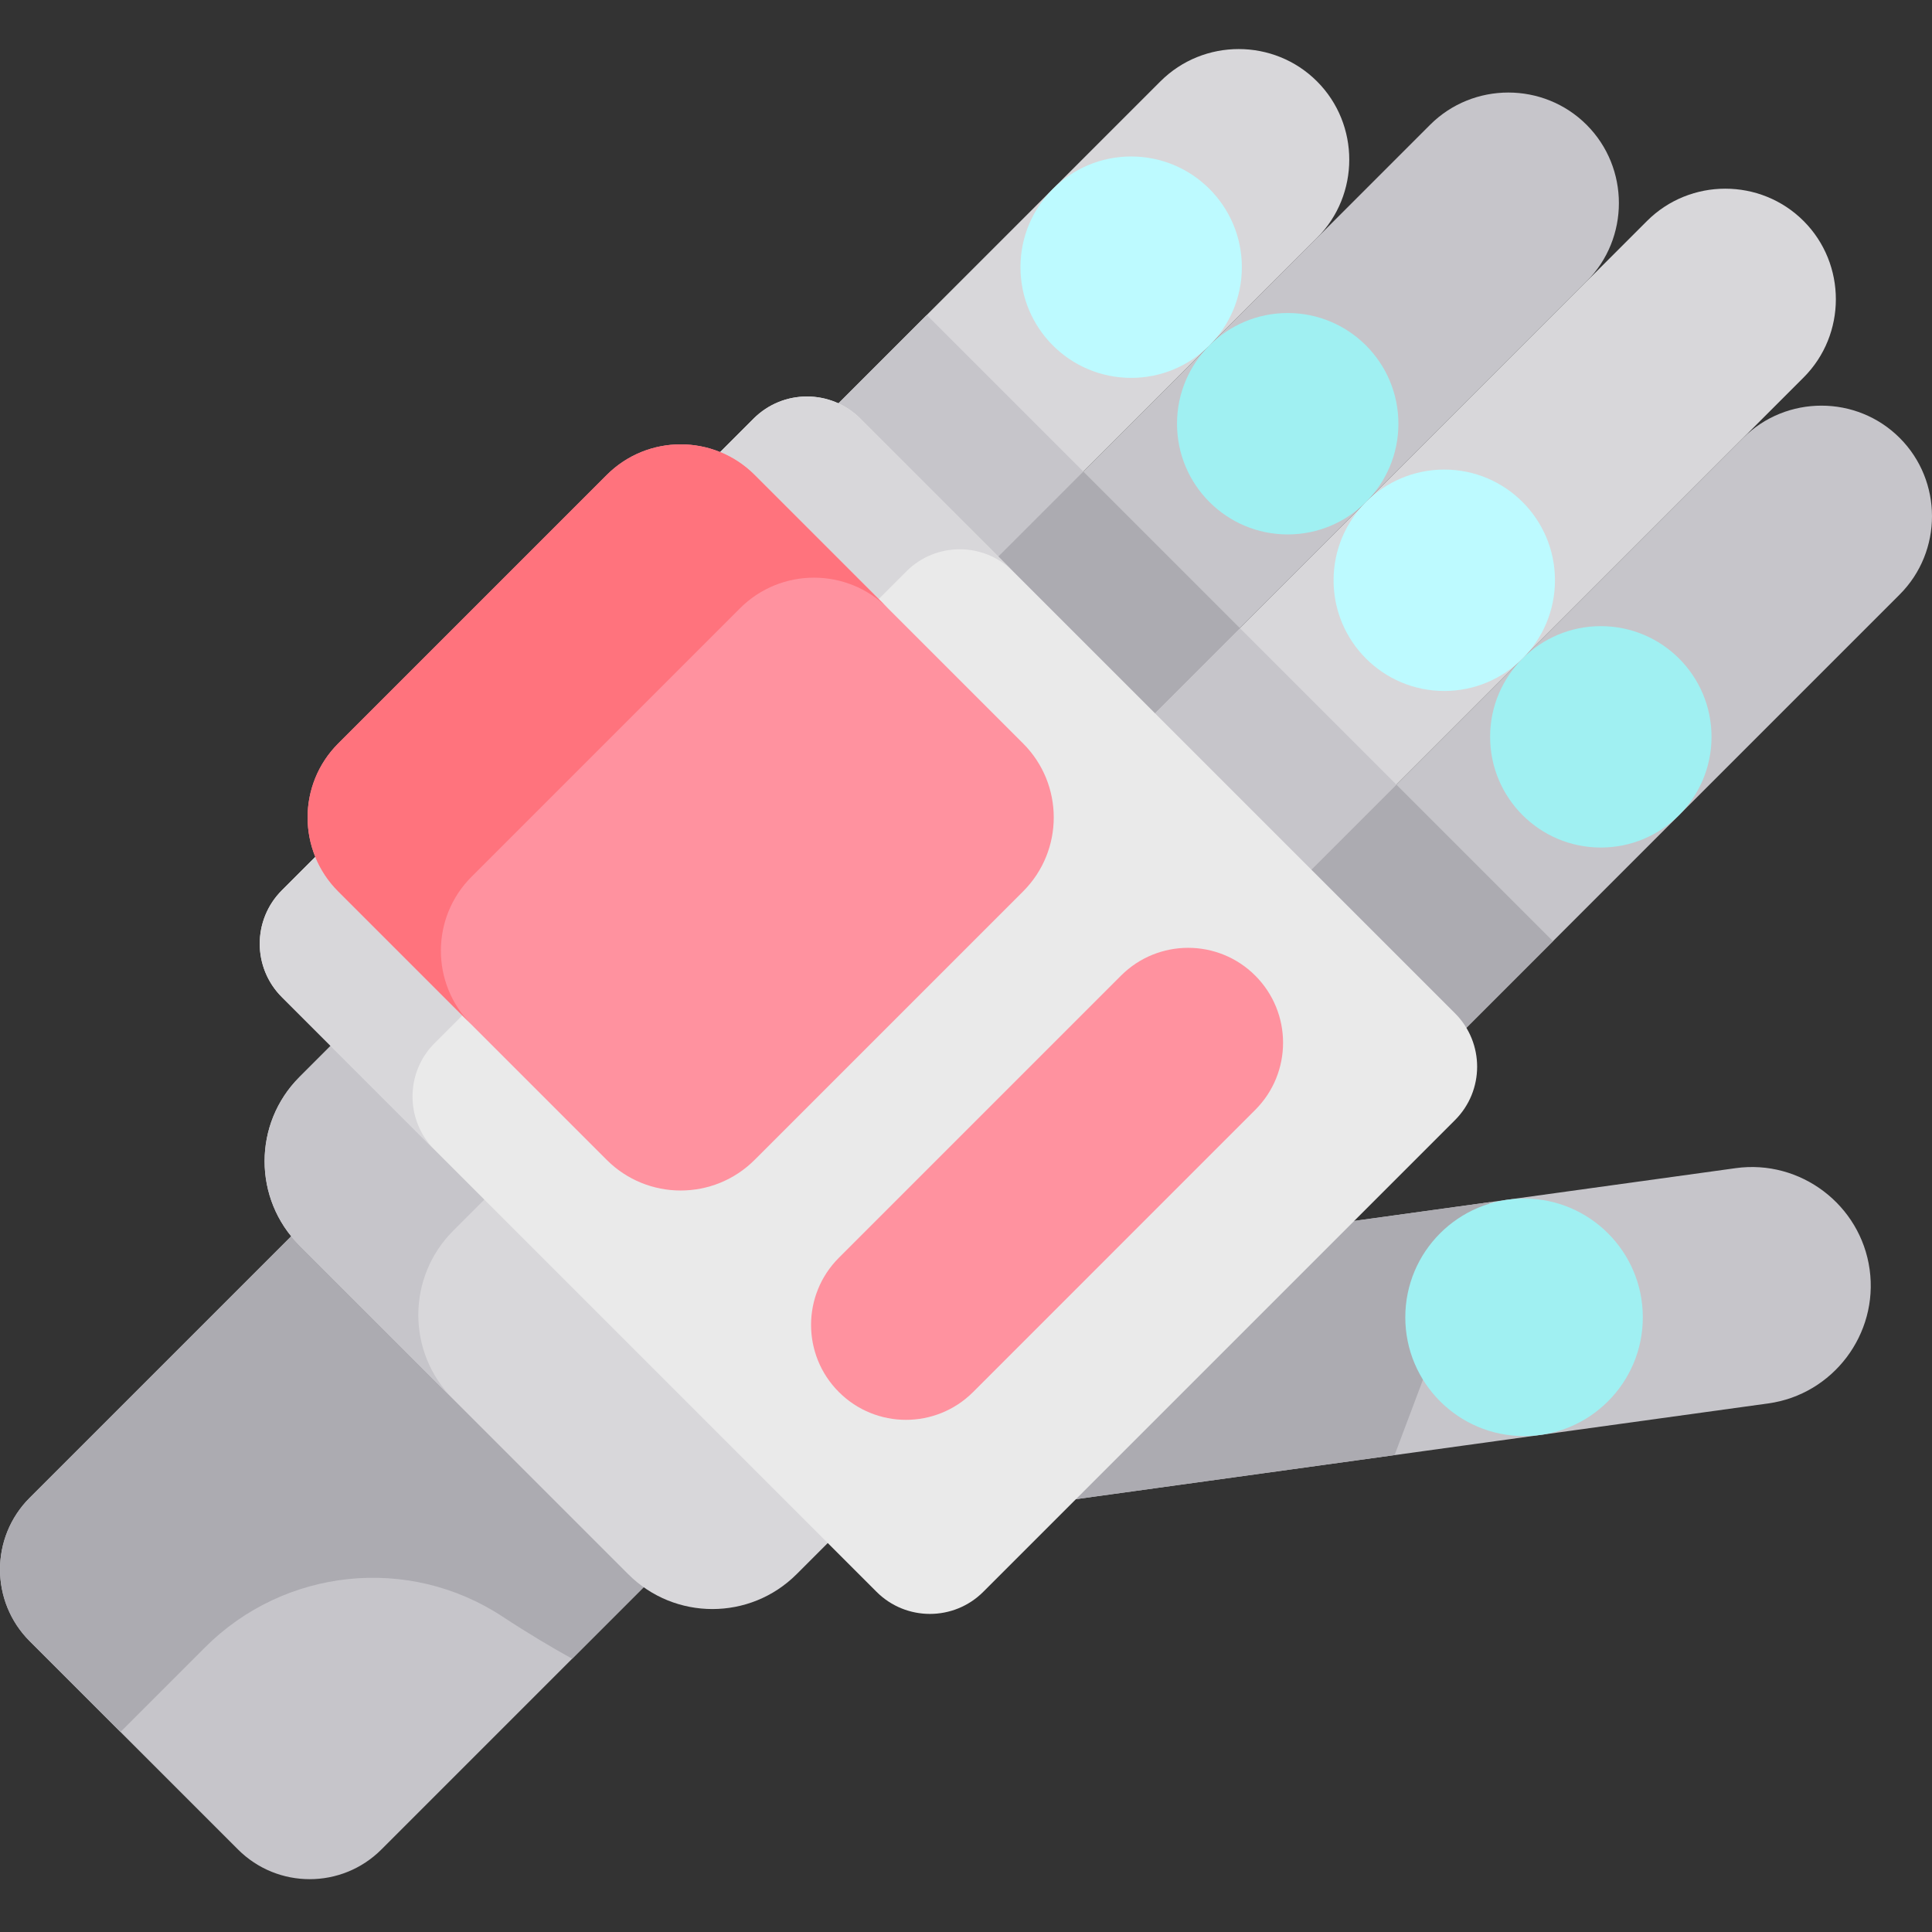 <svg viewBox="0 -13 512 512" xmlns="http://www.w3.org/2000/svg"><rect x="0" y="-13" width="512" height="512" fill="#333333" stroke="none"/><path d="m63.07 477.129-55.199-55.199c-10.496-10.496-10.496-27.512 0-38.004l89.781-89.781 93.207 93.207-89.781 89.777c-10.496 10.496-27.512 10.496-38.008 0zm0 0" fill="#c6c5ca"/><path d="m7.871 383.926c-10.496 10.492-10.492 27.508 0 38.004l24.055 24.051 22.418-22.418c21.027-21.027 53.961-24.504 78.805-8.168 6.844 4.5 13.109 8.215 18.48 11.188l39.23-39.23-93.207-93.207zm0 0" fill="#acabb1"/><path d="m232.93 359.746c-2.375-17.145 9.715-33.117 26.863-35.488l200.195-27.688c17.145-2.371 33.117 9.719 35.488 26.863 2.371 17.148-9.719 33.117-26.863 35.488l-200.199 27.688c-17.145 2.371-33.113-9.715-35.484-26.863zm0 0" fill="#c6c5ca"/><path d="m394.824 305.582-135.031 18.676c-17.148 2.371-29.238 18.34-26.863 35.488 2.371 17.148 18.34 29.234 35.484 26.863l101.164-13.992zm0 0" fill="#acabb1"/><path d="m328.746 277.754c-11.41-11.41-11.41-30.078 0-41.488l133.207-133.207c11.41-11.41 30.082-11.41 41.488 0 11.41 11.41 11.41 30.078 0 41.488l-133.207 133.207c-11.41 11.41-30.078 11.41-41.488 0zm0 0" fill="#c6c5ca"/><path d="m453.57 182.27c0 16.199-13.133 29.336-29.336 29.336s-29.336-13.137-29.336-29.336c0-16.203 13.133-29.336 29.336-29.336s29.336 13.133 29.336 29.336zm0 0" fill="#a0f0f2"/><path d="m245.77 194.777c-11.41-11.406-11.41-30.078 0-41.488l133.211-133.207c11.406-11.41 30.078-11.41 41.488 0 11.406 11.41 11.406 30.078 0 41.488l-133.211 133.207c-11.41 11.41-30.078 11.41-41.488 0zm0 0" fill="#c6c5ca"/><path d="m204.281 153.289c-11.41-11.406-11.41-30.078 0-41.488l103.246-103.242c11.41-11.41 30.078-11.41 41.488 0 11.406 11.406 11.406 30.078 0 41.488l-103.246 103.242c-11.41 11.41-30.078 11.41-41.488 0zm0 0" fill="#d8d7da"/><path d="m287.258 236.266c-11.41-11.406-11.41-30.078 0-41.488l149.219-149.219c11.41-11.406 30.078-11.406 41.488 0 11.41 11.41 11.41 30.082 0 41.488l-149.219 149.219c-11.41 11.41-30.078 11.41-41.488 0zm0 0" fill="#d8d7da"/><path d="m370.594 99.293c0 16.199-13.137 29.336-29.336 29.336-16.203 0-29.336-13.137-29.336-29.336 0-16.203 13.133-29.34 29.336-29.34 16.199 0 29.336 13.137 29.336 29.34zm0 0" fill="#a0f0f2"/><path d="m329.105 57.805c0 16.203-13.137 29.336-29.336 29.336-16.203 0-29.336-13.133-29.336-29.336 0-16.203 13.133-29.336 29.336-29.336 16.199 0 29.336 13.133 29.336 29.336zm0 0" fill="#bdfaff"/><path d="m412.082 140.781c0 16.199-13.133 29.336-29.336 29.336s-29.336-13.137-29.336-29.336c0-16.203 13.133-29.34 29.336-29.34s29.336 13.137 29.336 29.34zm0 0" fill="#bdfaff"/><path d="m370.07 194.941-41.324 41.324c-11.41 11.41-11.41 30.082 0 41.488 11.41 11.41 30.078 11.41 41.488 0l41.324-41.324zm0 0" fill="#acabb1"/><path d="m328.582 153.453-41.324 41.324c-11.41 11.41-11.41 30.082 0 41.488 11.41 11.41 30.078 11.41 41.488 0l41.324-41.324zm0 0" fill="#c6c5ca"/><path d="m287.094 111.965-41.324 41.324c-11.41 11.41-11.41 30.082 0 41.488 11.41 11.41 30.078 11.41 41.488 0l41.324-41.324zm0 0" fill="#acabb1"/><path d="m245.605 70.477-41.324 41.328c-11.41 11.406-11.41 30.078 0 41.488 11.41 11.406 30.078 11.406 41.488 0l41.324-41.328zm0 0" fill="#c6c5ca"/><path d="m166.473 404.168-87.105-87.109c-12.328-12.328-12.328-32.312 0-44.641l29.824-29.828 131.75 131.75-29.824 29.828c-12.328 12.328-32.316 12.328-44.645 0zm0 0" fill="#d8d7da"/><path d="m120.105 313.156 29.828-29.828-40.742-40.738-29.824 29.828c-12.328 12.328-12.328 32.312 0 44.641l40.738 40.742c-12.328-12.328-12.328-32.316 0-44.645zm0 0" fill="#c6c5ca"/><path d="m435.363 336.102c0 17.383-14.09 31.473-31.473 31.473s-31.473-14.09-31.473-31.473c0-17.383 14.09-31.473 31.473-31.473s31.473 14.09 31.473 31.473zm0 0" fill="#a0f0f2"/><path d="m232.289 408.844-157.598-157.602c-7.812-7.812-7.812-20.477 0-28.293l125.016-125.012c7.812-7.816 20.48-7.816 28.293 0l157.598 157.598c7.812 7.812 7.812 20.48 0 28.293l-125.016 125.016c-7.812 7.812-20.48 7.812-28.293 0zm0 0" fill="#eaeaea"/><path d="m115.18 263.438 125.016-125.016c7.812-7.812 20.48-7.812 28.293 0l-40.488-40.484c-7.812-7.816-20.48-7.816-28.293 0l-125.016 125.012c-7.812 7.816-7.812 20.48 0 28.293l40.488 40.488c-7.812-7.812-7.812-20.48 0-28.293zm0 0" fill="#d8d7da"/><path d="m160.785 294.379-71.152-71.152c-10.824-10.824-10.824-28.375 0-39.199l71.152-71.152c10.824-10.824 28.375-10.824 39.199 0l71.152 71.152c10.824 10.824 10.824 28.375 0 39.199l-71.152 71.152c-10.824 10.824-28.375 10.824-39.199 0zm0 0" fill="#ff929f"/><path d="m124.957 219.355 71.152-71.152c10.824-10.824 28.375-10.824 39.199 0l-35.324-35.328c-10.824-10.824-28.375-10.824-39.199 0l-71.152 71.152c-10.824 10.824-10.824 28.375 0 39.199l35.324 35.324c-10.824-10.824-10.824-28.371 0-39.195zm0 0" fill="#ff737d"/><path d="m222.309 355.902c-9.824-9.824-9.824-25.754 0-35.578l74.773-74.773c9.824-9.824 25.754-9.824 35.574 0 9.824 9.824 9.824 25.75 0 35.574l-74.773 74.777c-9.824 9.824-25.754 9.824-35.574 0zm0 0" fill="#ff929f"/></svg>